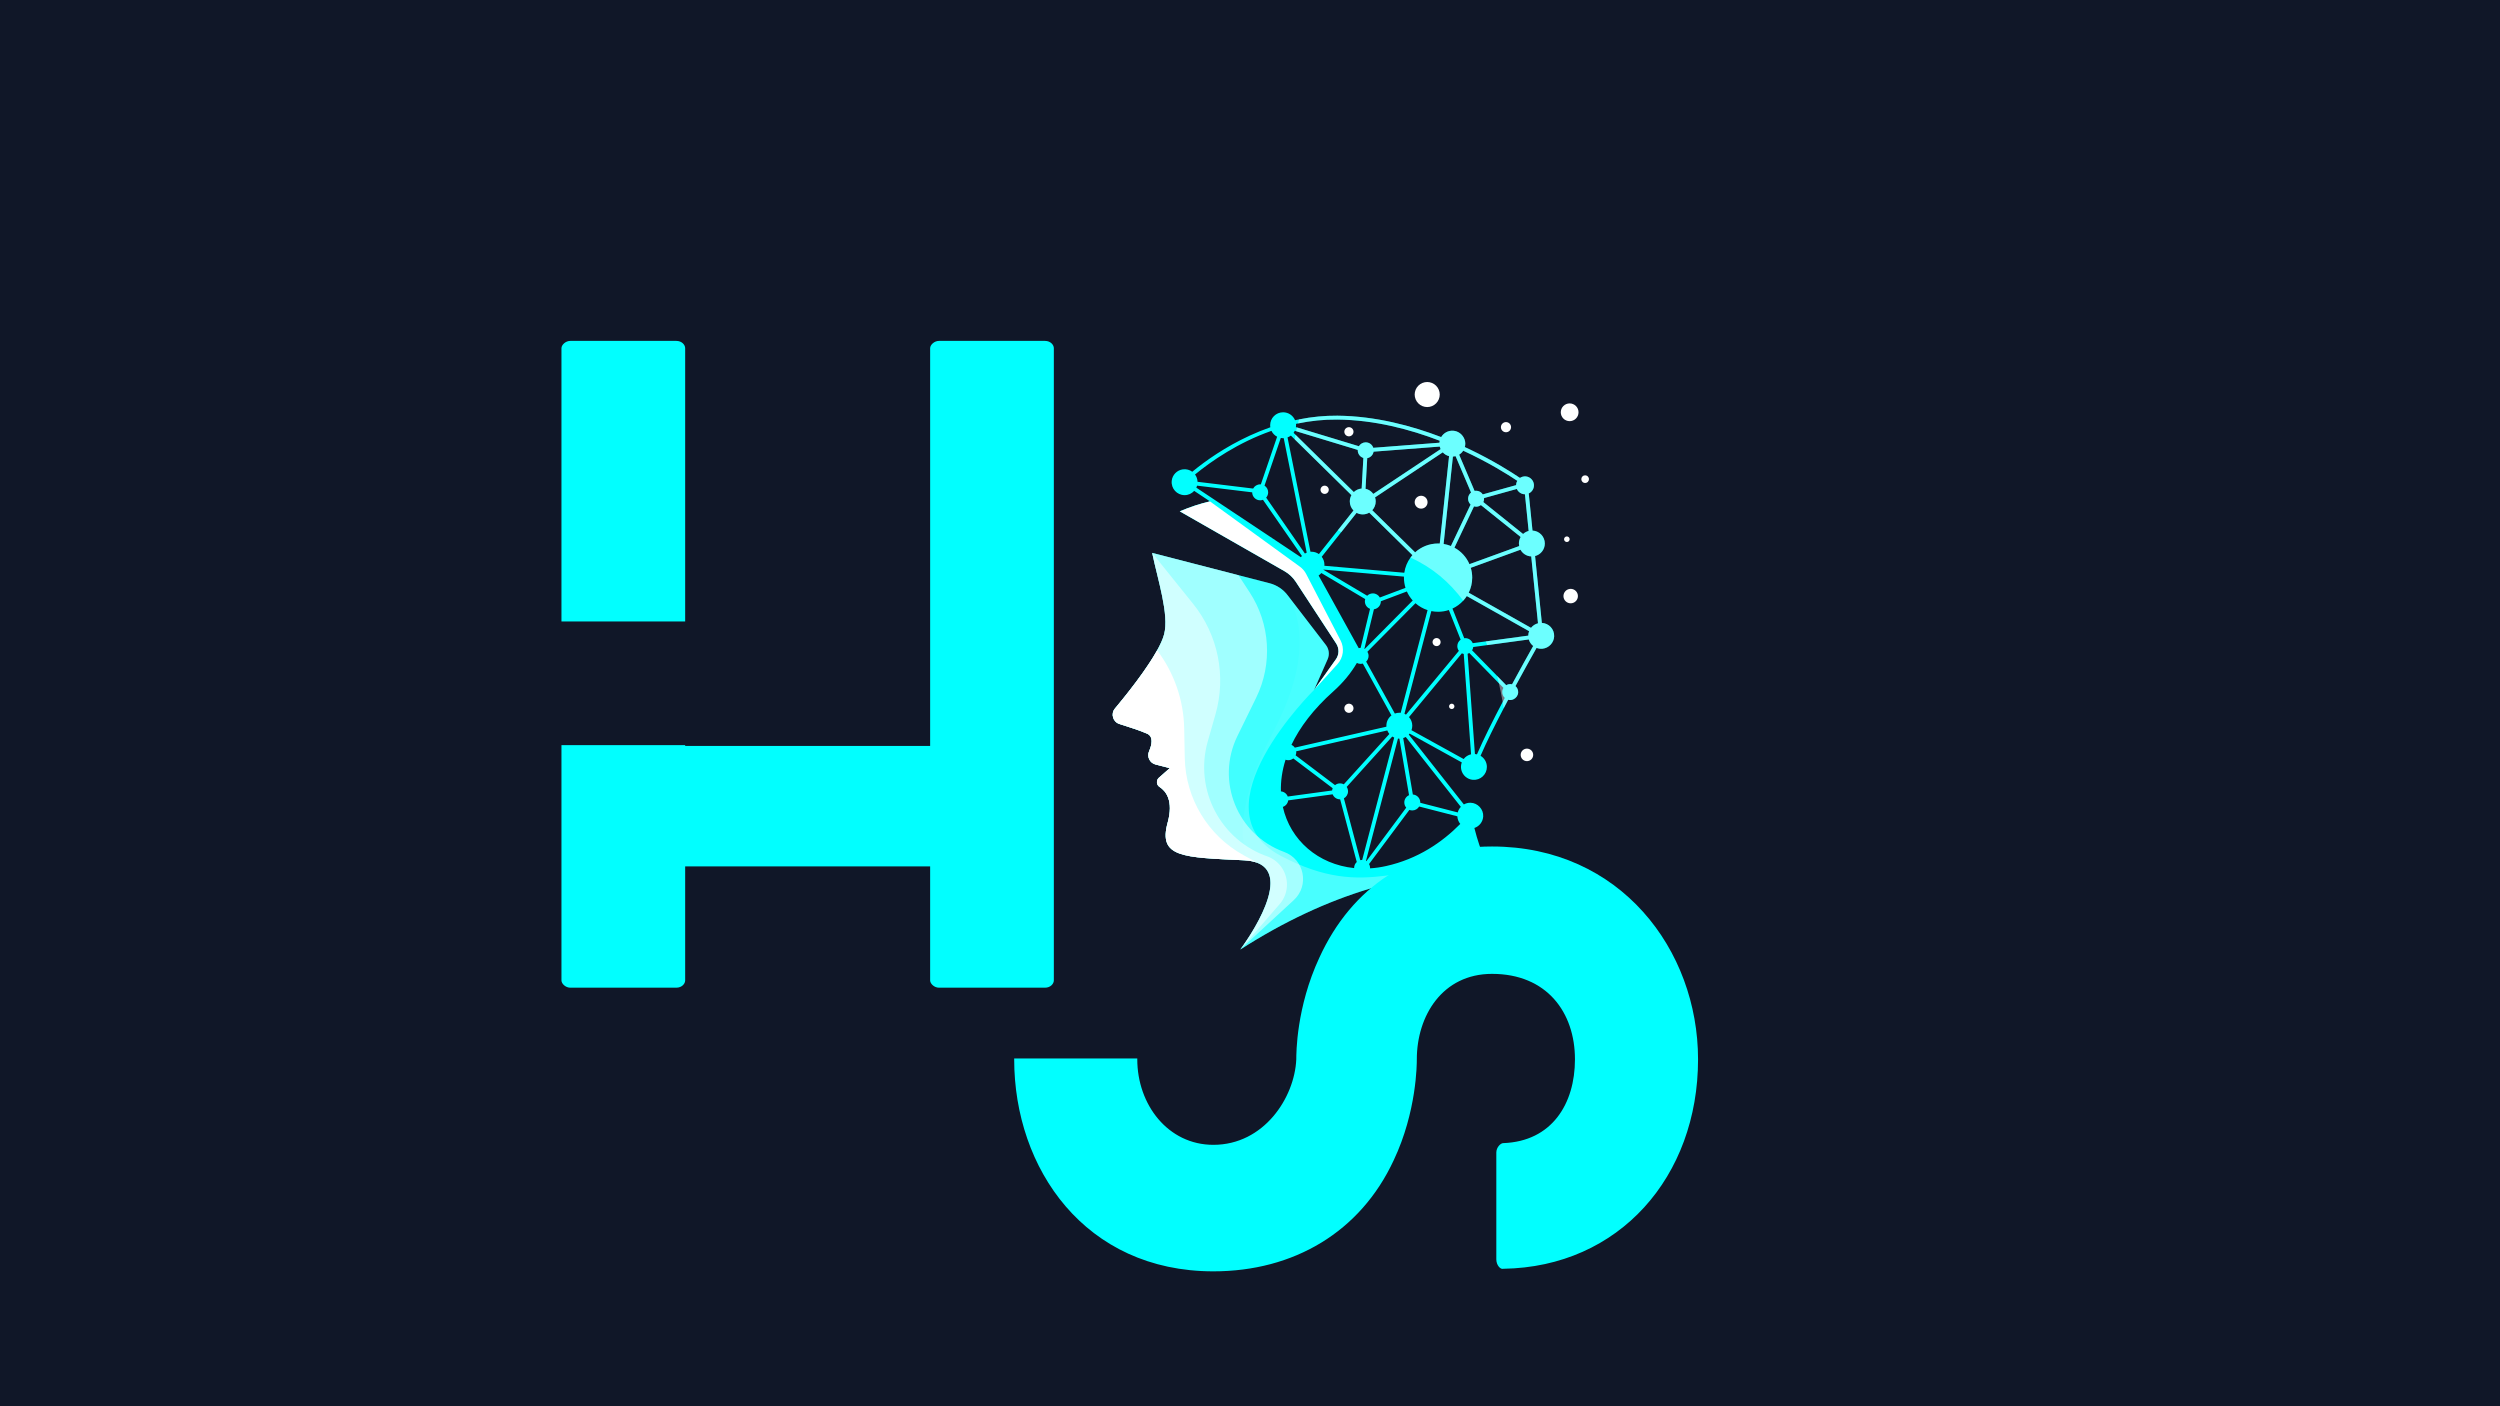 <svg xmlns="http://www.w3.org/2000/svg" xmlns:xlink="http://www.w3.org/1999/xlink" width="1920" zoomAndPan="magnify" viewBox="0 0 1440 810" height="1080" preserveAspectRatio="xMidYMid meet" version="1.0"><defs><filter x="0%" y="0%" width="100%" height="100%" id="9ef90cd1c6"><feColorMatrix values="0 0 0 0 1 0 0 0 0 1 0 0 0 0 1 0 0 0 1 0" color-interpolation-filters="sRGB"/></filter><g/><mask id="fdd5056a11"><g filter="url(#9ef90cd1c6)"><rect x="-144" width="1728" fill="#000000" y="-81" height="972" fill-opacity="0.28"/></g></mask><clipPath id="7343090ce4"><path d="M 0.559 0 L 218 0 L 218 229 L 0.559 229 Z M 0.559 0 " clip-rule="nonzero"/></clipPath><clipPath id="eef1d9c71b"><rect x="0" width="219" y="0" height="230"/></clipPath><mask id="783aa5d2cf"><g filter="url(#9ef90cd1c6)"><rect x="-144" width="1728" fill="#000000" y="-81" height="972" fill-opacity="0.1"/></g></mask><clipPath id="dcba0d1164"><path d="M 0.559 0 L 109 0 L 109 178 L 0.559 178 Z M 0.559 0 " clip-rule="nonzero"/></clipPath><clipPath id="7638f90db2"><rect x="0" width="110" y="0" height="179"/></clipPath><mask id="4ae92de7d1"><g filter="url(#9ef90cd1c6)"><rect x="-144" width="1728" fill="#000000" y="-81" height="972" fill-opacity="0.5"/></g></mask><clipPath id="94c540ef79"><path d="M 0.559 0 L 110.719 0 L 110.719 229 L 0.559 229 Z M 0.559 0 " clip-rule="nonzero"/></clipPath><clipPath id="b8df7dc92e"><rect x="0" width="111" y="0" height="230"/></clipPath><mask id="5ac790b65d"><g filter="url(#9ef90cd1c6)"><rect x="-144" width="1728" fill="#000000" y="-81" height="972" fill-opacity="0.21"/></g></mask><clipPath id="e101fc953d"><path d="M 0.441 0.48 L 95 0.48 L 95 109.441 L 0.441 109.441 Z M 0.441 0.48 " clip-rule="nonzero"/></clipPath><clipPath id="3055d1afb6"><rect x="0" width="95" y="0" height="110"/></clipPath><mask id="99d700e5ac"><g filter="url(#9ef90cd1c6)"><rect x="-144" width="1728" fill="#000000" y="-81" height="972" fill-opacity="0.51"/></g></mask><clipPath id="3d6d02cb3f"><path d="M 0.559 0 L 101.602 0 L 101.602 229 L 0.559 229 Z M 0.559 0 " clip-rule="nonzero"/></clipPath><clipPath id="1477c10c21"><rect x="0" width="102" y="0" height="230"/></clipPath><mask id="7d477ae273"><g filter="url(#9ef90cd1c6)"><rect x="-144" width="1728" fill="#000000" y="-81" height="972" fill-opacity="0.42"/></g></mask><clipPath id="ed5062cdd9"><path d="M 0.441 0.281 L 150.441 0.281 L 150.441 169 L 0.441 169 Z M 0.441 0.281 " clip-rule="nonzero"/></clipPath><clipPath id="fdb24322f0"><rect x="0" width="151" y="0" height="169"/></clipPath></defs><rect x="-144" width="1728" fill="#ffffff" y="-81" height="972" fill-opacity="1"/><rect x="-144" width="1728" fill="#101728" y="-81" height="972" fill-opacity="1"/><g fill="#01ffff" fill-opacity="1"><g transform="translate(323.402, 568.913)"><g><path d="M 71.254 -210.961 L 71.254 -368.367 C 71.254 -370.23 69.391 -372.559 66.129 -372.559 L 5.121 -372.559 C 2.328 -372.559 0 -370.23 0 -368.367 L 0 -210.961 Z M 278.488 -372.559 L 217.48 -372.559 C 214.688 -372.559 212.359 -370.23 212.359 -368.367 L 212.359 -139.242 L 71.254 -139.242 L 71.254 -139.711 L 0 -139.711 L 0 -4.191 C 0 -2.328 2.328 0 5.121 0 L 66.129 0 C 69.391 0 71.254 -2.328 71.254 -4.191 L 71.254 -69.855 L 212.359 -69.855 L 212.359 -4.191 C 212.359 -2.328 214.688 0 217.48 0 L 278.488 0 C 281.746 0 283.609 -2.328 283.609 -4.191 L 283.609 -368.367 C 283.609 -370.23 281.746 -372.559 278.488 -372.559 Z M 278.488 -372.559 "/></g></g></g><path fill="#01ffff" d="M 888.105 358.789 L 884.207 320.277 C 887.43 319.457 889.816 316.539 889.816 313.059 C 889.816 309.059 886.672 305.805 882.719 305.609 L 880.555 284.23 C 882.457 283.359 883.738 281.363 883.539 279.094 C 883.332 276.66 881.379 274.668 878.953 274.418 C 877.668 274.285 876.469 274.625 875.504 275.281 C 870.23 271.73 860.125 265.352 846.898 258.996 C 845.879 258.508 844.824 258.012 843.742 257.512 C 844.105 256.191 844.145 254.742 843.613 253.207 C 842.625 250.344 840.008 248.266 836.98 248.09 C 834.062 247.926 831.488 249.445 830.121 251.758 C 813.336 245.312 792.41 239.652 770.336 239.434 C 763.039 239.371 755.672 240.082 748.266 241.559 C 747.496 241.711 746.723 241.875 745.949 242.043 C 744.82 239.359 742.164 237.473 739.07 237.473 C 734.945 237.473 731.605 240.816 731.605 244.938 C 731.605 245.34 731.645 245.73 731.707 246.113 C 727.73 247.508 723.75 249.117 719.777 250.949 C 705.84 257.371 694.676 265.203 686.738 271.723 C 685.254 270.633 683.359 270.074 681.324 270.344 C 677.961 270.789 675.277 273.539 674.914 276.91 C 674.43 281.402 677.938 285.203 682.336 285.203 C 684.527 285.203 686.484 284.254 687.852 282.75 L 696.922 288.785 C 691.27 290.105 685.469 292.004 679.555 294.527 L 739.875 329.004 C 742.496 330.504 744.727 332.602 746.383 335.133 L 769.648 370.668 C 771.469 373.453 771.398 377.062 769.473 379.77 L 756.945 397.355 L 764.719 379.707 C 765.906 377.004 765.527 373.871 763.73 371.539 L 742.16 343.48 L 741.812 343.031 C 739.207 339.531 735.484 337.027 731.262 335.941 L 713.355 331.316 L 663.656 318.473 C 663.652 318.469 663.648 318.469 663.648 318.469 C 663.648 318.469 663.648 318.469 663.648 318.473 C 663.648 318.48 663.648 318.488 663.652 318.496 C 666.895 333.949 673.508 354.07 670.531 365.367 C 667.551 376.703 651.004 397.59 642.203 408.129 C 639.66 411.18 641.031 415.84 644.828 417.023 C 650.199 418.695 656.922 420.898 660.695 422.57 C 664.516 424.254 663.531 428.902 661.863 432.75 C 660.5 435.887 662.293 439.496 665.605 440.344 L 673.816 442.457 L 667.535 447.977 C 665.895 449.422 666.039 452.07 667.875 453.246 C 671.652 455.676 676.047 461.27 672.586 473.824 C 667.051 493.914 681.215 493.836 716.633 495.523 C 717.445 495.562 718.227 495.625 718.965 495.715 C 749.316 499.359 716.637 543.934 714.492 546.809 L 714.395 546.938 C 714.391 546.941 714.387 546.953 714.383 546.957 C 765.465 514.145 812.809 501.855 857.992 501.43 C 857.992 501.43 852.633 490.598 849.242 476.918 C 852.066 475.973 854.141 473.395 854.324 470.297 C 854.578 466.156 851.172 462.461 847.023 462.379 C 845.625 462.352 844.316 462.715 843.191 463.359 L 811.453 423.102 C 811.621 422.922 811.777 422.738 811.926 422.543 L 841.988 439.156 C 841.496 440.48 841.348 441.969 841.734 443.535 C 842.5 446.621 845.195 448.93 848.363 449.184 C 852.762 449.539 856.445 446.074 856.445 441.742 C 856.445 439.02 854.98 436.645 852.797 435.34 C 856.273 427.336 861.125 417.566 866.148 407.93 C 866.996 406.305 867.852 404.676 868.703 403.066 C 869.609 403.309 870.617 403.309 871.688 402.824 C 873.242 402.125 874.352 400.633 874.465 398.938 C 874.566 397.434 873.941 396.082 872.918 395.176 C 877.703 386.312 882.125 378.398 885.062 373.195 C 886.133 373.605 887.316 373.789 888.566 373.648 C 892.199 373.242 895.062 370.164 895.199 366.508 C 895.348 362.387 892.148 358.984 888.105 358.789 Z M 878.359 284.703 L 880.496 305.832 C 879.289 306.145 878.195 306.754 877.301 307.574 L 854.395 289.184 C 854.664 288.598 854.82 287.949 854.82 287.262 C 854.82 287.137 854.809 287.012 854.801 286.891 L 873.684 281.637 C 874.48 283.43 876.273 284.688 878.359 284.703 Z M 875.035 314.535 L 846.398 324.957 C 844.656 320.906 841.598 317.559 837.754 315.461 L 849.02 291.699 C 849.402 291.801 849.805 291.863 850.215 291.863 C 851.262 291.863 852.223 291.512 852.996 290.926 L 875.902 309.312 C 875.262 310.414 874.887 311.691 874.887 313.059 C 874.887 313.562 874.941 314.059 875.035 314.535 Z M 844.879 343.336 L 880.766 363.578 C 880.469 364.371 880.293 365.223 880.281 366.117 L 855.805 369.445 L 848.285 370.469 C 847.605 368.773 845.949 367.574 844.016 367.574 C 843.805 367.574 843.602 367.594 843.406 367.617 L 836.617 350.551 C 838.984 349.449 841.09 347.895 842.828 345.996 C 843.586 345.172 844.273 344.285 844.879 343.336 Z M 842.809 259.598 C 857.258 266.273 868.273 273.145 873.957 276.945 C 873.52 277.676 873.27 278.527 873.246 279.438 L 854.082 284.77 C 853.262 283.504 851.84 282.664 850.215 282.664 C 849.922 282.664 849.629 282.691 849.352 282.746 L 840.465 261.891 C 841.406 261.309 842.207 260.527 842.809 259.598 Z M 836.879 262.992 C 837.406 262.969 837.922 262.891 838.414 262.766 L 847.324 283.688 C 846.285 284.531 845.617 285.816 845.617 287.262 C 845.617 288.582 846.18 289.77 847.066 290.609 L 835.734 314.504 C 834.398 313.961 832.984 313.559 831.52 313.32 Z M 831.027 260.555 C 831.984 261.609 833.238 262.383 834.656 262.754 L 829.301 313.082 C 828.977 313.066 828.656 313.059 828.332 313.059 C 823.242 313.059 818.605 314.988 815.117 318.16 L 790.43 293.883 C 791.656 292.551 792.41 290.781 792.41 288.828 C 792.41 288.012 792.277 287.227 792.035 286.496 Z M 740.48 437.602 C 740.969 437.777 741.496 437.879 742.043 437.879 C 743.141 437.879 744.141 437.496 744.934 436.859 L 767.629 454.02 C 767.457 454.422 767.344 454.859 767.293 455.316 L 741.746 458.801 C 741.133 457.172 739.621 455.977 737.809 455.84 C 737.641 450.051 738.477 443.922 740.48 437.602 Z M 746.613 432.75 L 799.074 420.734 C 799.367 421.477 799.77 422.164 800.273 422.77 L 774.031 451.758 C 773.387 451.414 772.652 451.219 771.867 451.219 C 770.77 451.219 769.766 451.602 768.98 452.238 L 746.281 435.078 C 746.516 434.527 746.648 433.918 746.648 433.281 C 746.648 433.098 746.637 432.922 746.613 432.75 Z M 779.98 500.016 C 759.289 497.914 743.211 483.996 738.918 464.773 C 740.555 464.223 741.77 462.777 742.004 461.023 L 767.598 457.527 C 768.273 459.223 769.926 460.422 771.867 460.422 C 771.887 460.422 771.91 460.418 771.93 460.418 L 781.496 496.516 C 780.566 497.355 779.977 498.57 779.977 499.926 C 779.977 499.957 779.98 499.988 779.98 500.016 Z M 774.086 459.848 C 775.504 459.062 776.465 457.555 776.465 455.816 C 776.465 454.871 776.18 453.988 775.691 453.258 L 801.941 424.25 C 802.297 424.484 802.672 424.691 803.066 424.859 L 784.625 495.324 L 784.578 495.324 C 784.211 495.324 783.863 495.371 783.52 495.453 Z M 789.164 500.172 C 789.168 500.094 789.176 500.008 789.176 499.926 C 789.176 499.105 788.961 498.34 788.586 497.672 L 811.805 466.5 C 812.324 466.703 812.887 466.82 813.477 466.82 C 815.168 466.82 816.641 465.906 817.441 464.551 L 839.43 470.207 C 839.516 471.867 840.125 473.387 841.117 474.586 C 830.594 485.246 816.59 494.781 798.418 498.836 C 795.277 499.539 792.188 499.98 789.164 500.172 Z M 808.879 462.215 C 808.879 463.359 809.297 464.398 809.984 465.203 L 787.023 496.035 C 786.945 495.984 786.867 495.934 786.789 495.891 L 805.23 425.422 C 805.484 425.449 805.746 425.465 806.016 425.465 L 806.043 425.465 L 811.602 458.02 C 809.996 458.738 808.879 460.344 808.879 462.215 Z M 806.016 410.535 C 805.102 410.535 804.234 410.707 803.43 411.008 L 786.906 381.086 C 787.766 380.246 788.301 379.078 788.301 377.785 C 788.301 376.91 788.051 376.098 787.629 375.402 L 815.312 347.453 C 817.312 349.223 819.68 350.594 822.277 351.434 L 806.805 410.578 C 806.543 410.551 806.281 410.535 806.016 410.535 Z M 761.312 320.703 L 772.566 306.523 L 781.398 295.398 C 782.449 295.969 783.66 296.293 784.949 296.293 C 786.309 296.293 787.582 295.926 788.676 295.289 L 813.555 319.754 C 813.152 320.211 812.773 320.684 812.422 321.176 C 810.586 323.695 809.34 326.672 808.871 329.902 L 762.836 325.879 C 762.855 325.672 762.871 325.469 762.871 325.258 C 762.871 323.539 762.285 321.965 761.312 320.703 Z M 762.316 328.078 L 808.68 332.129 C 808.676 332.324 808.668 332.523 808.668 332.723 C 808.668 334.77 808.98 336.742 809.562 338.602 L 794.793 344.164 C 794.008 342.75 792.504 341.793 790.77 341.793 C 789.492 341.793 788.34 342.316 787.504 343.152 L 762.281 328.172 C 762.293 328.141 762.301 328.105 762.316 328.078 Z M 791.383 350.945 C 793.633 350.648 795.371 348.727 795.371 346.395 L 795.371 346.332 L 810.355 340.688 C 811.203 342.598 812.344 344.352 813.723 345.887 L 786.047 373.836 C 785.992 373.801 785.938 373.762 785.879 373.734 Z M 791.016 284.492 C 789.957 283.012 788.375 281.938 786.539 281.539 L 787.527 263.906 C 789.406 263.547 790.871 262.051 791.191 260.16 L 829.285 257.227 C 829.402 257.738 829.574 258.234 829.789 258.699 Z M 746.492 244.156 C 746.867 244.074 747.246 243.996 747.625 243.914 C 754.816 242.426 762.402 241.582 770.312 241.668 C 791.668 241.879 812.074 247.227 829.285 253.867 C 829.195 254.234 829.141 254.613 829.109 255 L 791.023 257.934 C 790.414 256.109 788.691 254.789 786.66 254.789 C 784.988 254.789 783.523 255.688 782.719 257.027 L 747.066 246.203 L 746.445 246.012 C 746.496 245.66 746.535 245.305 746.535 244.938 C 746.535 244.672 746.516 244.41 746.492 244.156 Z M 745.801 248.145 L 746.594 248.387 L 782.07 259.16 C 782.066 259.234 782.062 259.312 782.062 259.387 C 782.062 261.457 783.426 263.203 785.301 263.785 L 784.312 281.398 C 782.57 281.547 780.996 282.293 779.805 283.43 L 746.211 250.395 L 745.109 249.312 C 745.375 248.945 745.602 248.559 745.801 248.145 Z M 732.352 248.176 C 733.051 249.625 734.199 250.812 735.625 251.555 L 726.246 279.004 C 726.121 278.992 725.992 278.984 725.863 278.984 C 724.109 278.984 722.582 279.965 721.809 281.41 L 689.785 277.516 C 689.738 275.941 689.211 274.496 688.332 273.309 C 697.742 265.613 713.07 254.949 732.352 248.176 Z M 749.312 320.957 L 689.09 280.895 C 689.266 280.523 689.406 280.133 689.52 279.734 L 721.262 283.59 C 721.266 286.129 723.324 288.184 725.863 288.184 C 726.43 288.184 726.969 288.078 727.469 287.891 L 749.895 320.242 C 749.688 320.469 749.488 320.703 749.312 320.957 Z M 751.629 318.828 L 729.309 286.625 C 730.023 285.816 730.461 284.754 730.461 283.586 C 730.461 281.965 729.629 280.543 728.363 279.727 L 737.738 252.277 C 738.172 252.352 738.613 252.402 739.07 252.402 C 739.188 252.402 739.305 252.391 739.422 252.383 L 752.66 318.324 C 752.301 318.465 751.957 318.633 751.629 318.828 Z M 754.832 317.82 L 741.613 251.949 C 742.309 251.695 742.961 251.34 743.543 250.902 L 745.785 253.105 L 778.426 285.203 C 777.828 286.281 777.484 287.516 777.484 288.828 C 777.484 290.863 778.297 292.699 779.613 294.047 L 770.613 305.387 L 759.695 319.152 C 758.48 318.297 757.004 317.793 755.406 317.793 C 755.211 317.793 755.023 317.809 754.832 317.82 Z M 759.516 331.484 C 760.109 331.09 760.645 330.613 761.105 330.07 L 786.363 345.074 C 786.238 345.492 786.168 345.934 786.168 346.395 C 786.168 348.363 787.406 350.035 789.148 350.695 L 783.715 373.188 L 783.699 373.188 C 783.328 373.188 782.965 373.238 782.613 373.32 Z M 767.969 398.27 C 773.699 393.164 778.191 387.633 781.562 381.859 C 782.203 382.195 782.926 382.387 783.699 382.387 C 784.141 382.387 784.566 382.32 784.977 382.207 L 801.473 412.086 C 799.699 413.453 798.551 415.59 798.551 418 C 798.551 418.191 798.566 418.375 798.578 418.562 L 745.812 430.641 C 745.324 429.945 744.652 429.395 743.867 429.051 C 748.676 418.938 756.504 408.492 767.969 398.27 Z M 841.438 464.746 C 840.598 465.641 839.977 466.738 839.66 467.961 L 818.07 462.406 C 818.07 462.344 818.082 462.285 818.082 462.215 C 818.082 459.785 816.191 457.801 813.801 457.633 L 808.246 425.125 C 808.762 424.965 809.246 424.746 809.703 424.484 Z M 809.863 411.613 C 809.574 411.441 809.273 411.277 808.965 411.141 L 824.441 351.996 C 825.695 352.25 827 352.383 828.332 352.383 C 830.504 352.383 832.594 352.027 834.543 351.379 L 841.332 368.445 C 840.172 369.277 839.414 370.637 839.414 372.176 C 839.414 373.195 839.75 374.133 840.312 374.895 Z M 843.066 437.203 L 813.008 420.594 C 813.309 419.785 813.477 418.914 813.477 418 C 813.477 416.094 812.758 414.359 811.582 413.039 L 842.027 376.32 C 842.367 376.48 842.73 376.613 843.113 376.688 L 847.328 434.473 C 845.605 434.859 844.113 435.848 843.066 437.203 Z M 865.539 404.289 C 860.012 414.805 854.551 425.703 850.73 434.5 C 850.352 434.406 849.957 434.344 849.559 434.312 L 845.344 376.578 C 845.691 376.473 846.023 376.324 846.332 376.145 L 863.352 393.543 L 865.961 396.211 C 865.527 396.918 865.277 397.738 865.277 398.625 C 865.277 399.957 865.844 401.148 866.746 401.992 C 866.344 402.754 865.938 403.523 865.539 404.289 Z M 870.938 394.148 C 870.598 394.066 870.242 394.02 869.875 394.02 C 869.027 394.02 868.234 394.254 867.559 394.652 L 862.309 389.289 L 847.926 374.582 C 848.277 374.016 848.508 373.371 848.586 372.68 L 856.656 371.586 L 880.582 368.332 C 881.02 369.836 881.922 371.141 883.121 372.09 C 880.176 377.312 875.742 385.25 870.938 394.148 Z M 881.867 361.637 L 845.98 341.395 C 847.266 338.777 847.996 335.836 847.996 332.723 C 847.996 330.754 847.699 328.848 847.16 327.055 L 875.797 316.633 C 877.012 318.848 879.312 320.371 881.984 320.5 L 885.883 359.012 C 884.27 359.422 882.867 360.359 881.867 361.637 Z M 881.867 361.637 " fill-opacity="1" fill-rule="nonzero"/><path fill="#ffffff" d="M 765.371 282.117 C 765.371 282.43 765.312 282.734 765.191 283.023 C 765.07 283.316 764.898 283.574 764.676 283.797 C 764.453 284.02 764.195 284.191 763.902 284.312 C 763.613 284.434 763.309 284.492 762.992 284.492 C 762.68 284.492 762.375 284.434 762.082 284.312 C 761.793 284.191 761.535 284.02 761.312 283.797 C 761.09 283.574 760.918 283.316 760.797 283.023 C 760.676 282.734 760.617 282.43 760.617 282.117 C 760.617 281.801 760.676 281.496 760.797 281.207 C 760.918 280.914 761.09 280.656 761.312 280.434 C 761.535 280.211 761.793 280.039 762.082 279.918 C 762.375 279.797 762.68 279.738 762.992 279.738 C 763.309 279.738 763.613 279.797 763.902 279.918 C 764.195 280.039 764.453 280.211 764.676 280.434 C 764.898 280.656 765.07 280.914 765.191 281.207 C 765.312 281.496 765.371 281.801 765.371 282.117 Z M 765.371 282.117 " fill-opacity="1" fill-rule="nonzero"/><path fill="#ffffff" d="M 779.617 248.688 C 779.617 249.035 779.551 249.375 779.418 249.695 C 779.281 250.02 779.09 250.305 778.844 250.555 C 778.598 250.801 778.309 250.992 777.988 251.129 C 777.664 251.262 777.324 251.328 776.977 251.328 C 776.625 251.328 776.289 251.262 775.965 251.129 C 775.641 250.992 775.355 250.801 775.105 250.555 C 774.859 250.305 774.668 250.02 774.535 249.695 C 774.398 249.375 774.332 249.035 774.332 248.688 C 774.332 248.336 774.398 248 774.535 247.676 C 774.668 247.352 774.859 247.066 775.105 246.816 C 775.355 246.57 775.641 246.379 775.965 246.242 C 776.289 246.109 776.625 246.043 776.977 246.043 C 777.324 246.043 777.664 246.109 777.988 246.242 C 778.309 246.379 778.598 246.57 778.844 246.816 C 779.09 247.066 779.281 247.352 779.418 247.676 C 779.551 248 779.617 248.336 779.617 248.688 Z M 779.617 248.688 " fill-opacity="1" fill-rule="nonzero"/><path fill="#ffffff" d="M 829.285 227.254 C 829.285 227.727 829.238 228.195 829.145 228.66 C 829.055 229.125 828.914 229.574 828.734 230.012 C 828.555 230.453 828.332 230.867 828.066 231.262 C 827.805 231.656 827.504 232.02 827.172 232.355 C 826.836 232.691 826.473 232.988 826.078 233.254 C 825.684 233.516 825.266 233.738 824.828 233.918 C 824.391 234.102 823.941 234.238 823.477 234.328 C 823.012 234.422 822.543 234.469 822.066 234.469 C 821.594 234.469 821.125 234.422 820.66 234.328 C 820.195 234.238 819.742 234.102 819.305 233.918 C 818.867 233.738 818.453 233.516 818.059 233.254 C 817.664 232.988 817.301 232.691 816.965 232.355 C 816.629 232.02 816.332 231.656 816.066 231.262 C 815.805 230.867 815.582 230.453 815.402 230.012 C 815.219 229.574 815.082 229.125 814.992 228.66 C 814.898 228.195 814.852 227.727 814.852 227.254 C 814.852 226.777 814.898 226.309 814.992 225.844 C 815.082 225.379 815.219 224.93 815.402 224.492 C 815.582 224.055 815.805 223.637 816.066 223.242 C 816.332 222.848 816.629 222.484 816.965 222.148 C 817.301 221.812 817.664 221.516 818.059 221.254 C 818.453 220.988 818.867 220.766 819.305 220.586 C 819.742 220.402 820.195 220.266 820.66 220.176 C 821.125 220.082 821.594 220.035 822.066 220.035 C 822.543 220.035 823.012 220.082 823.477 220.176 C 823.941 220.266 824.391 220.402 824.828 220.586 C 825.266 220.766 825.684 220.988 826.078 221.254 C 826.473 221.516 826.836 221.812 827.172 222.148 C 827.504 222.484 827.805 222.848 828.066 223.242 C 828.332 223.637 828.555 224.055 828.734 224.492 C 828.914 224.93 829.055 225.379 829.145 225.844 C 829.238 226.309 829.285 226.777 829.285 227.254 Z M 829.285 227.254 " fill-opacity="1" fill-rule="nonzero"/><path fill="#ffffff" d="M 915.242 275.992 C 915.242 276.281 915.188 276.562 915.074 276.836 C 914.961 277.105 914.805 277.344 914.598 277.551 C 914.391 277.758 914.152 277.914 913.879 278.027 C 913.609 278.141 913.328 278.195 913.039 278.195 C 912.746 278.195 912.465 278.141 912.195 278.027 C 911.922 277.914 911.684 277.758 911.477 277.551 C 911.273 277.344 911.113 277.105 911 276.836 C 910.891 276.562 910.832 276.281 910.832 275.992 C 910.832 275.699 910.891 275.418 911 275.148 C 911.113 274.879 911.273 274.641 911.477 274.434 C 911.684 274.227 911.922 274.066 912.195 273.953 C 912.465 273.844 912.746 273.785 913.039 273.785 C 913.328 273.785 913.609 273.844 913.879 273.953 C 914.152 274.066 914.391 274.227 914.598 274.434 C 914.805 274.641 914.961 274.879 915.074 275.148 C 915.188 275.418 915.242 275.699 915.242 275.992 Z M 915.242 275.992 " fill-opacity="1" fill-rule="nonzero"/><path fill="#ffffff" d="M 904.117 310.59 C 904.117 310.801 904.078 311.008 903.996 311.203 C 903.914 311.402 903.797 311.574 903.648 311.727 C 903.496 311.879 903.32 311.992 903.125 312.074 C 902.926 312.156 902.723 312.199 902.508 312.199 C 902.293 312.199 902.09 312.156 901.891 312.074 C 901.695 311.992 901.52 311.879 901.371 311.727 C 901.219 311.574 901.102 311.402 901.02 311.203 C 900.938 311.008 900.898 310.801 900.898 310.59 C 900.898 310.375 900.938 310.168 901.02 309.973 C 901.102 309.773 901.219 309.602 901.371 309.449 C 901.52 309.297 901.695 309.184 901.891 309.102 C 902.09 309.02 902.293 308.977 902.508 308.977 C 902.723 308.977 902.926 309.02 903.125 309.102 C 903.32 309.184 903.496 309.297 903.648 309.449 C 903.797 309.602 903.914 309.773 903.996 309.973 C 904.078 310.168 904.117 310.375 904.117 310.59 Z M 904.117 310.59 " fill-opacity="1" fill-rule="nonzero"/><path fill="#ffffff" d="M 870.371 246.047 C 870.371 246.434 870.297 246.809 870.148 247.168 C 870 247.523 869.789 247.84 869.516 248.117 C 869.242 248.391 868.926 248.602 868.566 248.75 C 868.207 248.898 867.836 248.973 867.445 248.973 C 867.059 248.973 866.688 248.898 866.328 248.75 C 865.969 248.602 865.652 248.391 865.379 248.117 C 865.105 247.84 864.895 247.523 864.746 247.168 C 864.598 246.809 864.523 246.434 864.523 246.047 C 864.523 245.66 864.598 245.285 864.746 244.926 C 864.895 244.57 865.105 244.254 865.379 243.98 C 865.652 243.703 865.969 243.492 866.328 243.344 C 866.688 243.195 867.059 243.121 867.445 243.121 C 867.836 243.121 868.207 243.195 868.566 243.344 C 868.926 243.492 869.242 243.703 869.516 243.98 C 869.789 244.254 870 244.57 870.148 244.926 C 870.297 245.285 870.371 245.66 870.371 246.047 Z M 870.371 246.047 " fill-opacity="1" fill-rule="nonzero"/><path fill="#ffffff" d="M 908.879 343.34 C 908.879 343.613 908.852 343.883 908.797 344.152 C 908.742 344.418 908.664 344.68 908.559 344.934 C 908.457 345.184 908.328 345.426 908.176 345.652 C 908.023 345.879 907.852 346.09 907.656 346.285 C 907.465 346.477 907.254 346.648 907.027 346.801 C 906.797 346.953 906.559 347.082 906.305 347.188 C 906.055 347.293 905.793 347.371 905.523 347.422 C 905.258 347.477 904.984 347.504 904.711 347.504 C 904.438 347.504 904.168 347.477 903.898 347.422 C 903.633 347.371 903.371 347.293 903.117 347.188 C 902.867 347.082 902.625 346.953 902.398 346.801 C 902.172 346.648 901.961 346.477 901.77 346.285 C 901.574 346.09 901.402 345.879 901.25 345.652 C 901.098 345.426 900.969 345.184 900.863 344.934 C 900.762 344.68 900.68 344.418 900.629 344.152 C 900.574 343.883 900.547 343.613 900.547 343.34 C 900.547 343.066 900.574 342.793 900.629 342.527 C 900.68 342.258 900.762 341.996 900.863 341.746 C 900.969 341.492 901.098 341.254 901.25 341.023 C 901.402 340.797 901.574 340.586 901.77 340.395 C 901.961 340.199 902.172 340.027 902.398 339.875 C 902.625 339.723 902.867 339.598 903.117 339.492 C 903.371 339.387 903.633 339.309 903.898 339.254 C 904.168 339.203 904.438 339.176 904.711 339.176 C 904.984 339.176 905.258 339.203 905.523 339.254 C 905.793 339.309 906.055 339.387 906.305 339.492 C 906.559 339.598 906.797 339.723 907.027 339.875 C 907.254 340.027 907.465 340.199 907.656 340.395 C 907.852 340.586 908.023 340.797 908.176 341.027 C 908.328 341.254 908.457 341.492 908.559 341.746 C 908.664 341.996 908.742 342.258 908.797 342.527 C 908.852 342.793 908.879 343.066 908.879 343.34 Z M 908.879 343.34 " fill-opacity="1" fill-rule="nonzero"/><path fill="#ffffff" d="M 883.121 434.809 C 883.121 435.289 883.031 435.75 882.848 436.191 C 882.664 436.633 882.406 437.023 882.066 437.363 C 881.727 437.699 881.336 437.961 880.895 438.145 C 880.453 438.328 879.992 438.418 879.516 438.418 C 879.035 438.418 878.574 438.328 878.133 438.145 C 877.691 437.961 877.301 437.699 876.965 437.363 C 876.625 437.023 876.363 436.633 876.18 436.191 C 876 435.75 875.906 435.289 875.906 434.809 C 875.906 434.332 876 433.871 876.18 433.43 C 876.363 432.988 876.625 432.598 876.965 432.258 C 877.301 431.922 877.691 431.66 878.133 431.477 C 878.574 431.293 879.035 431.203 879.516 431.203 C 879.992 431.203 880.453 431.293 880.895 431.477 C 881.336 431.66 881.727 431.922 882.066 432.258 C 882.406 432.598 882.664 432.988 882.848 433.43 C 883.031 433.871 883.121 434.332 883.121 434.809 Z M 883.121 434.809 " fill-opacity="1" fill-rule="nonzero"/><path fill="#ffffff" d="M 829.793 369.84 C 829.793 370.148 829.734 370.441 829.617 370.727 C 829.5 371.012 829.332 371.262 829.113 371.48 C 828.895 371.699 828.645 371.867 828.359 371.984 C 828.074 372.102 827.781 372.16 827.473 372.16 C 827.164 372.16 826.867 372.102 826.582 371.984 C 826.297 371.867 826.047 371.699 825.828 371.48 C 825.613 371.262 825.445 371.012 825.324 370.727 C 825.207 370.445 825.148 370.148 825.148 369.84 C 825.148 369.531 825.207 369.234 825.324 368.949 C 825.445 368.664 825.613 368.414 825.828 368.195 C 826.047 367.98 826.297 367.812 826.582 367.695 C 826.867 367.574 827.164 367.516 827.473 367.516 C 827.781 367.516 828.074 367.574 828.359 367.695 C 828.645 367.812 828.895 367.98 829.113 368.195 C 829.332 368.414 829.5 368.664 829.617 368.949 C 829.734 369.234 829.793 369.531 829.793 369.84 Z M 829.793 369.84 " fill-opacity="1" fill-rule="nonzero"/><path fill="#ffffff" d="M 837.754 406.867 C 837.754 407.074 837.711 407.27 837.633 407.461 C 837.555 407.648 837.445 407.816 837.301 407.961 C 837.152 408.105 836.988 408.219 836.797 408.297 C 836.609 408.375 836.41 408.414 836.207 408.414 C 836 408.414 835.801 408.375 835.613 408.297 C 835.422 408.219 835.258 408.105 835.109 407.961 C 834.965 407.816 834.855 407.648 834.777 407.461 C 834.699 407.27 834.656 407.074 834.656 406.867 C 834.656 406.664 834.699 406.465 834.777 406.277 C 834.855 406.086 834.965 405.918 835.109 405.773 C 835.258 405.629 835.422 405.52 835.613 405.438 C 835.801 405.359 836 405.32 836.207 405.32 C 836.41 405.32 836.609 405.359 836.797 405.438 C 836.988 405.52 837.152 405.629 837.301 405.773 C 837.445 405.918 837.555 406.086 837.633 406.277 C 837.711 406.465 837.754 406.664 837.754 406.867 Z M 837.754 406.867 " fill-opacity="1" fill-rule="nonzero"/><path fill="#ffffff" d="M 779.617 407.965 C 779.617 408.316 779.551 408.652 779.418 408.977 C 779.281 409.301 779.09 409.586 778.844 409.832 C 778.598 410.082 778.309 410.273 777.988 410.406 C 777.664 410.539 777.324 410.605 776.977 410.605 C 776.625 410.605 776.289 410.539 775.965 410.406 C 775.641 410.273 775.355 410.082 775.105 409.832 C 774.859 409.586 774.668 409.301 774.535 408.977 C 774.398 408.652 774.332 408.316 774.332 407.965 C 774.332 407.613 774.398 407.277 774.535 406.953 C 774.668 406.629 774.859 406.344 775.105 406.094 C 775.355 405.848 775.641 405.656 775.965 405.523 C 776.289 405.387 776.625 405.32 776.977 405.32 C 777.324 405.32 777.664 405.387 777.988 405.523 C 778.309 405.656 778.598 405.848 778.844 406.094 C 779.09 406.344 779.281 406.629 779.418 406.953 C 779.551 407.277 779.617 407.613 779.617 407.965 Z M 779.617 407.965 " fill-opacity="1" fill-rule="nonzero"/><path fill="#ffffff" d="M 822.277 289.27 C 822.277 289.762 822.184 290.234 821.996 290.688 C 821.809 291.145 821.539 291.547 821.191 291.895 C 820.844 292.242 820.441 292.512 819.984 292.699 C 819.531 292.887 819.059 292.98 818.566 292.98 C 818.074 292.98 817.598 292.887 817.145 292.699 C 816.688 292.512 816.289 292.242 815.938 291.895 C 815.59 291.547 815.324 291.145 815.133 290.688 C 814.945 290.234 814.852 289.762 814.852 289.27 C 814.852 288.777 814.945 288.301 815.133 287.848 C 815.324 287.391 815.59 286.992 815.938 286.641 C 816.289 286.293 816.688 286.027 817.145 285.836 C 817.598 285.648 818.074 285.555 818.566 285.555 C 819.059 285.555 819.531 285.648 819.984 285.836 C 820.441 286.027 820.844 286.293 821.191 286.641 C 821.539 286.992 821.809 287.391 821.996 287.848 C 822.184 288.301 822.277 288.777 822.277 289.27 Z M 822.277 289.27 " fill-opacity="1" fill-rule="nonzero"/><path fill="#ffffff" d="M 909.23 237.473 C 909.23 237.809 909.199 238.141 909.133 238.473 C 909.066 238.801 908.969 239.121 908.84 239.43 C 908.715 239.742 908.555 240.035 908.371 240.312 C 908.184 240.594 907.973 240.852 907.734 241.09 C 907.496 241.328 907.238 241.539 906.957 241.727 C 906.68 241.91 906.387 242.07 906.074 242.199 C 905.766 242.324 905.445 242.422 905.117 242.488 C 904.785 242.555 904.453 242.586 904.117 242.586 C 903.781 242.586 903.449 242.555 903.121 242.488 C 902.793 242.422 902.473 242.324 902.16 242.195 C 901.852 242.07 901.559 241.91 901.277 241.727 C 901 241.539 900.738 241.328 900.504 241.09 C 900.266 240.852 900.055 240.594 899.867 240.312 C 899.68 240.035 899.523 239.742 899.395 239.43 C 899.266 239.121 899.168 238.801 899.105 238.473 C 899.039 238.141 899.004 237.809 899.004 237.473 C 899.004 237.137 899.039 236.805 899.105 236.477 C 899.168 236.148 899.266 235.828 899.395 235.516 C 899.523 235.207 899.68 234.914 899.867 234.633 C 900.055 234.355 900.266 234.094 900.504 233.859 C 900.738 233.621 901 233.41 901.277 233.223 C 901.559 233.035 901.852 232.879 902.16 232.75 C 902.473 232.621 902.793 232.523 903.121 232.457 C 903.449 232.395 903.781 232.359 904.117 232.359 C 904.453 232.359 904.785 232.395 905.117 232.457 C 905.445 232.523 905.766 232.621 906.074 232.75 C 906.387 232.879 906.68 233.035 906.957 233.223 C 907.238 233.41 907.496 233.621 907.734 233.859 C 907.973 234.094 908.184 234.355 908.371 234.633 C 908.555 234.914 908.715 235.207 908.844 235.516 C 908.969 235.828 909.066 236.148 909.133 236.477 C 909.199 236.805 909.23 237.137 909.23 237.473 Z M 909.23 237.473 " fill-opacity="1" fill-rule="nonzero"/><g mask="url(#fdd5056a11)"><g transform="matrix(1, 0, 0, 1, 640, 318)"><g clip-path="url(#eef1d9c71b)"><g clip-path="url(#7343090ce4)"><path fill="#ffffff" d="M 74.492 228.809 C 76.637 225.934 109.316 181.359 78.965 177.715 C 78.227 177.625 77.445 177.562 76.633 177.523 C 41.215 175.836 27.051 175.914 32.586 155.824 C 36.047 143.27 31.652 137.676 27.875 135.246 C 26.039 134.07 25.895 131.422 27.535 129.977 L 33.816 124.457 L 25.605 122.344 C 22.293 121.496 20.5 117.887 21.863 114.75 C 23.531 110.902 24.516 106.254 20.695 104.57 C 16.922 102.898 10.199 100.695 4.828 99.023 C 1.031 97.84 -0.34 93.18 2.203 90.129 C 11.004 79.59 27.551 58.703 30.531 47.367 C 33.508 36.07 26.895 15.949 23.652 0.496 C 23.648 0.488 23.648 0.48 23.648 0.473 C 23.648 0.469 23.648 0.469 23.648 0.469 C 23.648 0.469 23.652 0.469 23.656 0.473 L 73.355 13.316 L 91.262 17.941 C 95.484 19.027 99.207 21.531 101.812 25.031 L 102.16 25.48 L 123.73 53.539 C 125.527 55.871 125.906 59.004 124.719 61.707 L 116.945 79.355 C 116.945 79.355 46.918 148.211 97.789 174.996 C 148.66 201.781 167.902 175.793 217.992 183.43 C 172.809 183.855 125.465 196.145 74.383 228.957 C 74.387 228.953 74.391 228.941 74.395 228.938 Z M 74.492 228.809 " fill-opacity="1" fill-rule="nonzero"/></g></g></g></g><g mask="url(#783aa5d2cf)"><g transform="matrix(1, 0, 0, 1, 640, 318)"><g clip-path="url(#7638f90db2)"><g clip-path="url(#dcba0d1164)"><path fill="#01ffff" d="M 93.762 102.734 C 72.207 144.035 74.109 166.453 78.965 177.715 C 78.227 177.625 77.445 177.562 76.633 177.523 C 41.215 175.836 27.051 175.914 32.586 155.824 C 36.047 143.27 31.652 137.676 27.875 135.246 C 26.039 134.07 25.895 131.422 27.535 129.977 L 33.816 124.457 L 25.605 122.344 C 22.293 121.496 20.5 117.887 21.863 114.75 C 23.531 110.902 24.516 106.254 20.695 104.57 C 16.922 102.898 10.199 100.695 4.828 99.023 C 1.031 97.84 -0.34 93.18 2.203 90.129 C 11.004 79.59 27.551 58.703 30.531 47.367 C 33.508 36.07 26.895 15.949 23.652 0.496 C 23.648 0.488 23.648 0.48 23.648 0.473 C 23.648 0.469 23.648 0.469 23.648 0.469 C 23.648 0.469 23.652 0.469 23.656 0.473 L 73.355 13.316 L 91.262 17.941 C 95.484 19.027 99.207 21.531 101.812 25.031 L 102.16 25.48 C 109.738 38.836 114.457 63.082 93.762 102.734 Z M 93.762 102.734 " fill-opacity="1" fill-rule="nonzero"/></g></g></g></g><g mask="url(#4ae92de7d1)"><g transform="matrix(1, 0, 0, 1, 640, 318)"><g clip-path="url(#b8df7dc92e)"><g clip-path="url(#94c540ef79)"><path fill="#ffffff" d="M 74.492 228.809 C 76.688 225.863 110.926 179.164 76.633 177.523 C 41.215 175.836 27.051 175.914 32.586 155.824 C 36.047 143.27 31.652 137.676 27.875 135.246 C 26.039 134.07 25.895 131.422 27.535 129.977 L 33.816 124.457 L 25.605 122.344 C 22.293 121.496 20.5 117.887 21.863 114.75 C 23.531 110.902 24.516 106.254 20.695 104.57 C 16.922 102.898 10.199 100.695 4.828 99.023 C 1.031 97.84 -0.34 93.18 2.203 90.129 C 11.004 79.59 27.551 58.703 30.531 47.367 C 33.508 36.07 26.895 15.949 23.652 0.496 C 23.648 0.488 23.648 0.48 23.648 0.473 C 23.648 0.469 23.648 0.469 23.648 0.469 C 23.648 0.469 23.652 0.469 23.656 0.473 L 73.355 13.316 L 79.824 23.223 C 91.664 41.355 93.086 64.387 83.57 83.84 L 72.746 105.969 C 60.109 131.805 72.648 162.891 99.672 172.727 C 111.32 176.969 114.348 192.039 105.234 200.449 Z M 74.492 228.809 " fill-opacity="1" fill-rule="nonzero"/></g></g></g></g><g mask="url(#5ac790b65d)"><g transform="matrix(1, 0, 0, 1, 679, 288)"><g clip-path="url(#3055d1afb6)"><g clip-path="url(#e101fc953d)"><path fill="#01ffff" d="M 90.473 91.77 C 92.398 89.062 92.469 85.453 90.648 82.668 L 67.383 47.133 C 65.727 44.602 63.496 42.504 60.875 41.004 L 0.555 6.527 C 6.469 4.004 12.27 2.105 17.922 0.785 L 69.727 38.398 C 71.242 39.5 72.48 40.941 73.348 42.605 L 93.176 80.879 C 95.492 85.352 94.785 90.793 91.398 94.523 L 77.945 109.352 Z M 90.473 91.77 " fill-opacity="1" fill-rule="nonzero"/></g></g></g></g><path fill="#ffffff" d="M 769.473 379.77 C 771.398 377.062 771.469 373.453 769.648 370.668 L 746.383 335.133 C 744.727 332.602 742.496 330.504 739.875 329.004 L 679.555 294.527 C 685.469 292.004 691.27 290.105 696.922 288.785 L 748.727 326.398 C 750.242 327.5 751.48 328.941 752.348 330.605 L 772.176 368.879 C 774.492 373.352 773.785 378.793 770.398 382.523 L 756.945 397.352 Z M 769.473 379.77 " fill-opacity="1" fill-rule="nonzero"/><g mask="url(#99d700e5ac)"><g transform="matrix(1, 0, 0, 1, 640, 318)"><g clip-path="url(#1477c10c21)"><g clip-path="url(#3d6d02cb3f)"><path fill="#ffffff" d="M 101.289 191.512 C 101.289 195.469 99.938 199.477 97.059 202.793 L 74.492 228.809 C 76.375 226.281 101.855 191.535 87.375 180.688 C 86.508 180.035 85.492 179.473 84.316 179.004 C 82.262 178.188 79.727 177.672 76.633 177.523 C 41.215 175.836 27.051 175.914 32.586 155.824 C 36.047 143.27 31.652 137.676 27.875 135.246 C 26.039 134.07 25.895 131.422 27.535 129.977 L 33.816 124.457 L 25.605 122.344 C 22.293 121.496 20.5 117.887 21.863 114.75 C 23.531 110.902 24.516 106.254 20.695 104.57 C 16.922 102.898 10.199 100.695 4.828 99.023 C 1.031 97.84 -0.34 93.18 2.203 90.129 C 8.957 82.043 20.27 67.863 26.516 56.582 C 28.41 53.16 29.84 50.004 30.531 47.367 C 33.508 36.07 26.895 15.949 23.652 0.496 C 23.648 0.488 23.648 0.48 23.648 0.473 C 23.652 0.473 23.656 0.473 23.656 0.473 L 47.301 29.898 C 61.625 47.727 66.41 71.395 60.133 93.383 L 55.691 108.941 C 47.703 136.922 63.109 166.238 90.68 175.539 C 97.48 178.383 101.289 184.875 101.289 191.512 Z M 101.289 191.512 " fill-opacity="1" fill-rule="nonzero"/></g></g></g></g><path fill="#ffffff" d="M 724.316 497.004 C 722.262 496.188 719.727 495.672 716.633 495.523 C 681.215 493.836 667.051 493.914 672.586 473.824 C 676.047 461.27 671.652 455.676 667.875 453.246 C 666.039 452.07 665.895 449.422 667.535 447.977 L 673.816 442.457 L 665.605 440.344 C 662.293 439.496 660.5 435.887 661.863 432.75 C 663.531 428.902 664.516 424.254 660.695 422.57 C 656.922 420.898 650.199 418.695 644.828 417.023 C 641.031 415.84 639.66 411.18 642.203 408.129 C 648.957 400.043 660.27 385.863 666.516 374.582 C 676.246 387.457 681.773 403.176 682.094 419.551 L 682.43 436.617 C 682.891 459.961 695.777 481.285 716.223 492.547 Z M 724.316 497.004 " fill-opacity="1" fill-rule="nonzero"/><g mask="url(#7d477ae273)"><g transform="matrix(1, 0, 0, 1, 745, 239)"><g clip-path="url(#fdb24322f0)"><g clip-path="url(#ed5062cdd9)"><path fill="#ffffff" d="M 143.105 119.789 L 139.207 81.277 C 142.43 80.457 144.816 77.539 144.816 74.059 C 144.816 70.059 141.672 66.805 137.719 66.609 L 135.555 45.23 C 137.457 44.359 138.738 42.363 138.539 40.094 C 138.332 37.66 136.379 35.668 133.953 35.418 C 132.668 35.285 131.469 35.625 130.504 36.281 C 125.23 32.73 115.125 26.352 101.898 19.996 C 100.879 19.508 99.824 19.012 98.742 18.512 C 99.105 17.191 99.145 15.742 98.613 14.207 C 97.625 11.344 95.008 9.266 91.98 9.09 C 89.062 8.926 86.488 10.445 85.121 12.758 C 68.336 6.312 47.41 0.652 25.336 0.434 C 18.039 0.371 10.672 1.082 3.266 2.559 C 3.043 3.332 2.828 4.121 2.625 4.914 C 9.816 3.426 17.402 2.582 25.312 2.668 C 46.668 2.879 67.074 8.227 84.285 14.867 C 84.195 15.234 84.141 15.613 84.109 16 L 46.023 18.934 C 45.414 17.109 43.691 15.789 41.66 15.789 C 39.988 15.789 38.523 16.688 37.719 18.027 L 2.066 7.203 C 1.895 7.922 1.734 8.652 1.594 9.387 L 37.07 20.16 C 37.066 20.234 37.062 20.312 37.062 20.387 C 37.062 22.457 38.426 24.203 40.301 24.785 L 39.312 42.398 C 37.57 42.547 35.996 43.293 34.805 44.43 L 1.211 11.395 C 1.051 12.293 0.906 13.195 0.785 14.105 L 33.426 46.203 C 32.828 47.281 32.484 48.516 32.484 49.828 C 32.484 51.863 33.297 53.699 34.613 55.047 L 25.613 66.387 C 26.25 66.77 26.898 67.148 27.566 67.523 L 36.398 56.398 C 37.449 56.969 38.66 57.293 39.949 57.293 C 41.309 57.293 42.582 56.926 43.676 56.289 L 68.555 80.754 C 68.152 81.211 67.773 81.684 67.422 82.176 C 80.059 87.828 90.02 96.457 97.828 106.996 C 98.586 106.172 99.273 105.285 99.879 104.336 L 135.766 124.578 C 135.469 125.371 135.293 126.223 135.281 127.117 L 110.805 130.445 C 111.094 131.156 111.379 131.867 111.656 132.586 L 135.582 129.332 C 136.02 130.836 136.922 132.141 138.121 133.09 C 135.176 138.312 130.742 146.25 125.938 155.148 C 125.598 155.066 125.242 155.02 124.875 155.02 C 124.027 155.02 123.234 155.254 122.559 155.652 L 117.309 150.289 C 117.672 151.699 118.02 153.121 118.352 154.543 C 119.176 158.094 119.902 161.684 120.539 165.289 C 120.754 166.5 120.953 167.711 121.148 168.93 C 121.996 167.305 122.852 165.676 123.703 164.066 C 124.609 164.309 125.617 164.309 126.688 163.828 C 128.242 163.125 129.352 161.633 129.465 159.938 C 129.566 158.434 128.941 157.082 127.918 156.176 C 132.703 147.312 137.125 139.398 140.062 134.195 C 141.133 134.605 142.316 134.789 143.566 134.648 C 147.199 134.242 150.062 131.164 150.199 127.508 C 150.348 123.387 147.148 119.984 143.105 119.789 Z M 133.359 45.703 L 135.496 66.832 C 134.289 67.145 133.195 67.754 132.301 68.574 L 109.395 50.184 C 109.664 49.598 109.82 48.949 109.82 48.262 C 109.82 48.137 109.809 48.012 109.801 47.891 L 128.684 42.637 C 129.48 44.43 131.273 45.688 133.359 45.703 Z M 97.809 20.598 C 112.258 27.273 123.273 34.145 128.957 37.945 C 128.52 38.676 128.27 39.527 128.246 40.438 L 109.082 45.77 C 108.262 44.504 106.84 43.664 105.215 43.664 C 104.922 43.664 104.629 43.691 104.352 43.746 L 95.465 22.891 C 96.406 22.309 97.207 21.527 97.809 20.598 Z M 41.539 42.539 L 42.527 24.906 C 44.406 24.547 45.871 23.051 46.191 21.16 L 84.285 18.227 C 84.402 18.738 84.574 19.234 84.789 19.699 L 46.016 45.492 C 44.957 44.012 43.375 42.938 41.539 42.539 Z M 83.332 74.059 C 78.242 74.059 73.605 75.988 70.117 79.16 L 45.43 54.883 C 46.656 53.551 47.41 51.781 47.41 49.828 C 47.41 49.012 47.277 48.227 47.035 47.496 L 86.027 21.555 C 86.984 22.609 88.238 23.383 89.656 23.754 L 84.301 74.082 C 83.977 74.066 83.656 74.059 83.332 74.059 Z M 86.52 74.32 L 91.879 23.992 C 92.406 23.969 92.922 23.891 93.414 23.766 L 102.324 44.688 C 101.285 45.531 100.617 46.816 100.617 48.262 C 100.617 49.582 101.18 50.77 102.066 51.609 L 90.734 75.504 C 89.398 74.961 87.984 74.559 86.52 74.32 Z M 92.754 76.461 L 104.02 52.699 C 104.402 52.801 104.805 52.863 105.215 52.863 C 106.262 52.863 107.223 52.512 107.996 51.926 L 130.902 70.312 C 130.262 71.414 129.887 72.691 129.887 74.059 C 129.887 74.562 129.941 75.059 130.035 75.535 L 101.398 85.957 C 99.656 81.906 96.598 78.559 92.754 76.461 Z M 136.867 122.637 L 100.98 102.395 C 102.266 99.777 102.996 96.836 102.996 93.723 C 102.996 91.754 102.699 89.848 102.16 88.055 L 130.797 77.633 C 132.012 79.848 134.312 81.371 136.984 81.5 L 140.883 120.012 C 139.27 120.422 137.867 121.359 136.867 122.637 Z M 136.867 122.637 " fill-opacity="1" fill-rule="nonzero"/></g></g></g></g><g fill="#01ffff" fill-opacity="1"><g transform="translate(584.172, 487.58)"><g><path d="M 218.617 180.707 C 231.914 152.641 231.914 125.066 231.914 122.605 C 231.914 97.492 246.684 73.367 275.242 73.367 C 306.754 73.367 323.004 95.523 323.004 122.605 C 323.004 148.207 309.711 169.871 281.645 170.859 C 280.168 170.859 277.707 173.32 277.707 176.273 L 277.707 237.82 C 277.707 241.27 280.168 243.73 281.645 243.238 C 348.609 242.254 393.906 190.062 393.906 122.605 C 393.906 59.578 349.102 0 275.242 0 C 229.453 0 194.492 23.141 175.781 64.012 C 162.488 92.57 162.488 119.156 162.488 122.605 C 161.504 144.762 143.777 171.844 114.727 171.844 C 88.629 171.844 70.902 148.699 70.902 122.605 C 70.902 122.605 70.902 122.605 70.902 122.113 L 0 122.113 C 0 122.605 0 122.605 0 122.605 C 0 185.629 40.867 244.715 114.727 244.715 C 161.012 244.715 199.414 222.066 218.617 180.707 Z M 218.617 180.707 "/></g></g></g></svg>